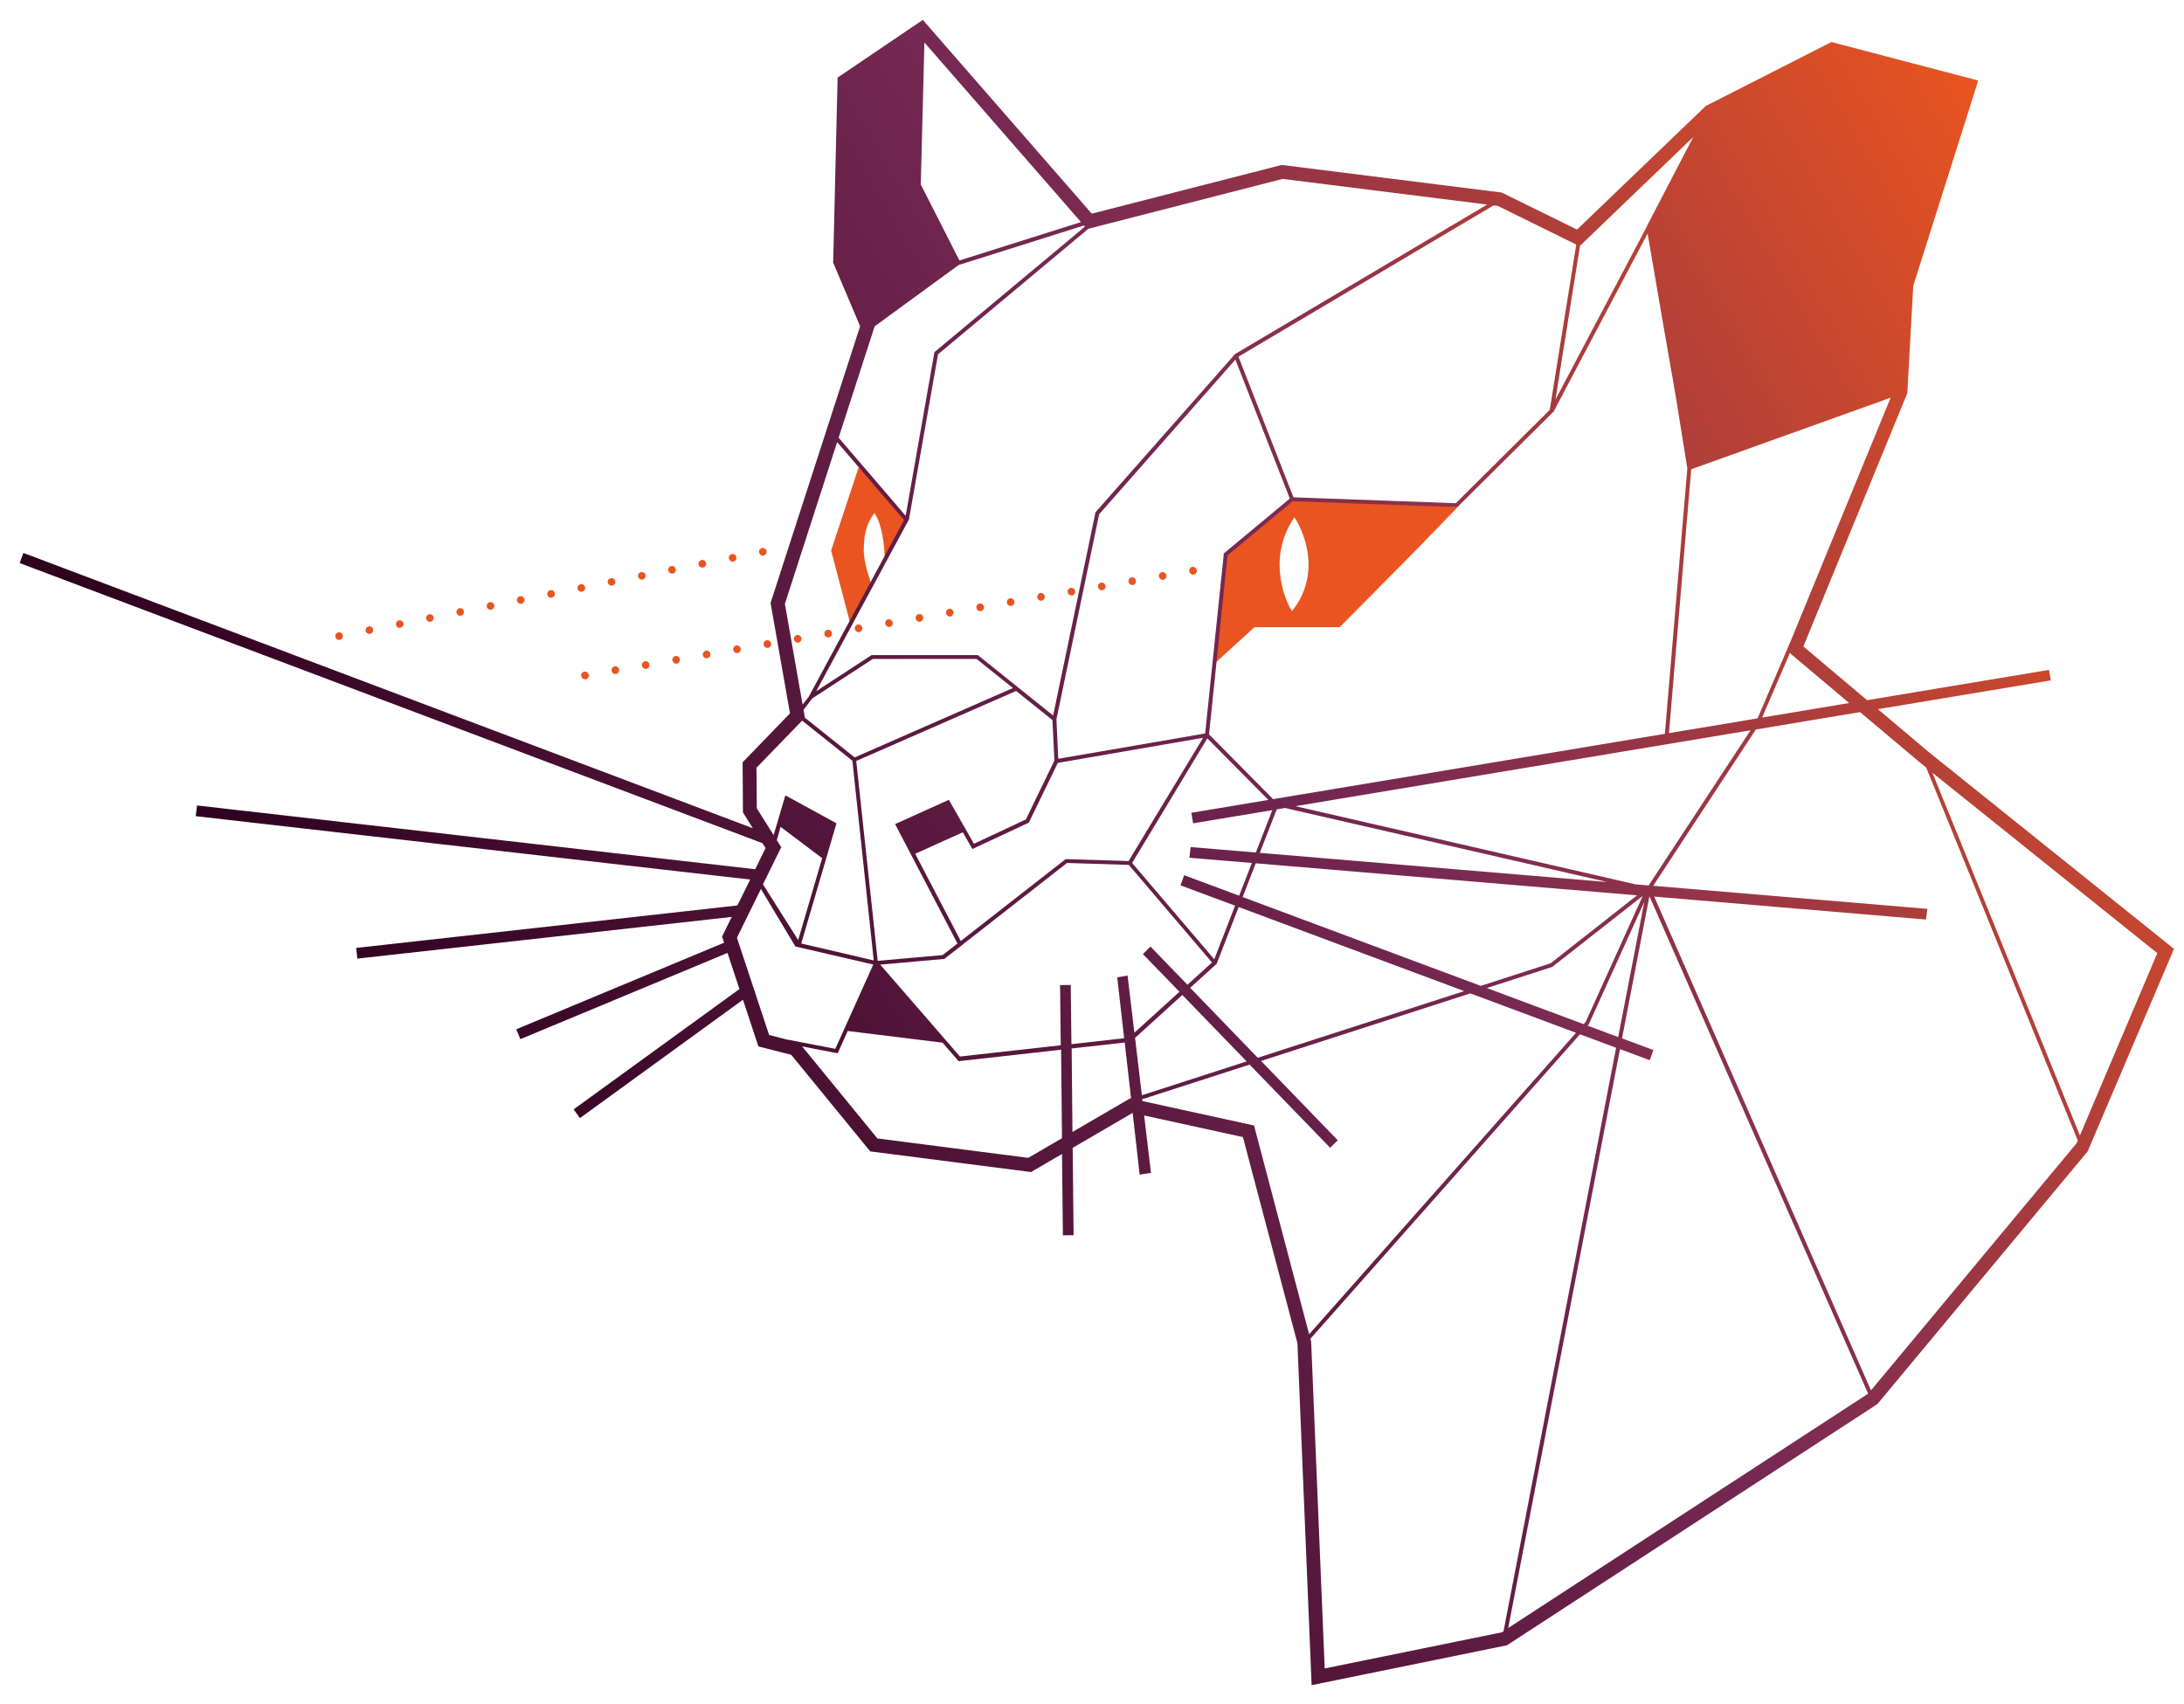 <?xml version="1.0" encoding="UTF-8" standalone="no"?>
<!-- Generator: Adobe Illustrator 24.0.1, SVG Export Plug-In . SVG Version: 6.00 Build 0)  -->
<svg id="Layer_1" style="enable-background:new 0 0 1922.2 1500" xmlns="http://www.w3.org/2000/svg" xml:space="preserve" viewBox="0 0 1922.2 1500" version="1.1" y="0px" x="0px" xmlns:xlink="http://www.w3.org/1999/xlink">
<style type="text/css">
	.st0{fill:#E95420;}
	.st1{fill:url(#SVGID_1_);}
</style>
<title>Artboard 1 copy 2</title>
	<path class="st0" d="m1214.2 443.2l-76.9-3.8-59.3 49.3-3.5 26.4-7 70.4 36.6-33.4h75l66.3-66.9 37.6-38.9-68.8-3.1zm-77.2 94.8s-10.8-16.6-10.8-41.2c0-24.7 13.1-41.4 13.1-41.4s12.4 17.9 12.4 42.1c0 24.6-14.7 40.5-14.7 40.5z"/>
	<path class="st0" d="m760.2 484.3c0-18 4.6-26.1 9.4-32.7 9 13.6 9 39.4 9 39.4l18.6-34-41.4-45.8-24.3 73.4 16.9 64.5 18.4-34.7c-0.8-3.4-6.6-18.7-6.6-30.1z"/>
	<path class="st0" d="m511.5 595.2c-0.3-1.9 0.9-3.6 2.8-3.9 1.8-0.3 3.5 0.9 3.9 2.8 0.3 1.8-0.9 3.6-2.7 3.9h-0.6c-1.7-0.1-3.1-1.2-3.4-2.8zm26.8-4.7c-0.3-1.8 0.9-3.6 2.7-3.9s3.5 0.9 3.9 2.8c0.3 1.8-0.9 3.6-2.7 3.9-0.2 0.1-0.4 0.1-0.6 0.1-1.7 0-3.1-1.2-3.3-2.9zm26.7-4.5c-0.3-1.8 0.9-3.6 2.7-3.9s3.5 0.9 3.9 2.8c0.3 1.8-0.9 3.6-2.7 3.9-0.2 0-0.4 0.1-0.6 0.1-1.6-0.1-3-1.3-3.3-2.9zm26.8-4.6c-0.3-1.8 0.9-3.6 2.7-3.9s3.5 0.9 3.9 2.8c0.3 1.8-0.9 3.6-2.7 3.9-0.2 0-0.4 0.1-0.6 0.1-1.7-0.1-3-1.3-3.3-2.9zm26.8-4.7c-0.3-1.8 0.9-3.6 2.7-3.9s3.5 0.9 3.9 2.8c0.3 1.8-0.9 3.6-2.7 3.9-0.2 0.1-0.4 0.1-0.6 0.1-1.7-0.1-3.1-1.2-3.3-2.9zm26.7-4.6c-0.3-1.8 0.9-3.6 2.7-3.9s3.5 0.9 3.9 2.8c0.3 1.8-0.9 3.6-2.7 3.9-0.2 0.1-0.4 0.1-0.6 0.1-1.6-0.1-3-1.2-3.3-2.9zm26.8-4.6c-0.3-1.8 0.9-3.6 2.7-3.9s3.5 1 3.9 2.8c0.3 1.9-0.9 3.6-2.7 3.9-0.2 0-0.4 0.1-0.6 0.1-1.7-0.1-3.1-1.2-3.3-2.9zm26.7-4.6c-0.3-1.8 0.9-3.6 2.7-3.9s3.5 0.9 3.9 2.8c0.3 1.8-0.9 3.6-2.7 3.9-0.2 0.1-0.4 0.1-0.5 0.1-1.7-0.1-3.1-1.2-3.4-2.9zm26.8-4.6c-0.3-1.8 0.9-3.6 2.7-3.9s3.6 0.9 3.9 2.8c0.3 1.8-0.9 3.6-2.7 3.9-0.2 0.1-0.4 0.1-0.5 0.1-1.7-0.1-3.2-1.3-3.4-2.9zm26.7-4.6c-0.3-1.8 0.9-3.6 2.7-3.9s3.6 0.9 3.9 2.8c0.3 1.8-0.9 3.6-2.7 3.9-0.2 0-0.4 0.1-0.5 0.1-1.6-0.1-3.1-1.3-3.4-2.9zm26.8-4.6c-0.3-1.8 0.9-3.6 2.7-3.9s3.6 0.9 3.9 2.8c0.3 1.8-0.9 3.6-2.7 3.9-0.2 0.1-0.4 0.1-0.5 0.1-1.7-0.1-3.1-1.3-3.4-2.9zm26.8-4.6c-0.3-1.8 0.9-3.6 2.7-3.9s3.6 0.9 3.9 2.8c0.3 1.8-1 3.6-2.7 3.9-0.2 0.1-0.4 0.1-0.6 0.1-1.6-0.1-3.1-1.3-3.3-2.9zm26.7-4.6c-0.3-1.8 0.9-3.6 2.7-3.9 1.9-0.3 3.6 0.9 3.9 2.8 0.3 1.8-0.9 3.6-2.7 3.9-0.2 0-0.4 0.1-0.6 0.1-1.6-0.1-3-1.3-3.3-2.9zm26.8-4.7c-0.3-1.8 0.9-3.6 2.7-3.9s3.5 0.9 3.9 2.8c0.3 1.9-0.9 3.6-2.8 3.9-0.2 0-0.4 0.1-0.5 0.1-1.6 0-3-1.2-3.3-2.9zm26.8-4.6c-0.3-1.8 0.9-3.6 2.7-3.9s3.5 0.9 3.9 2.8c0.3 1.8-0.9 3.6-2.7 3.9-0.2 0.1-0.4 0.1-0.6 0.1-1.7-0.1-3.1-1.2-3.3-2.9zm26.7-4.6c-0.3-1.8 0.9-3.6 2.7-3.9s3.5 0.9 3.9 2.8c0.3 1.8-0.9 3.6-2.7 3.9-0.2 0.1-0.4 0.1-0.6 0.1-1.6-0.1-3-1.2-3.3-2.9zm26.8-4.6c-0.3-1.9 0.9-3.6 2.7-3.9s3.5 1 3.9 2.8c0.3 1.8-0.9 3.6-2.7 3.9h-0.6c-1.6 0-3-1.1-3.3-2.8zm26.7-4.6c-0.3-1.8 0.9-3.6 2.7-3.9s3.5 0.9 3.9 2.8c0.3 1.8-0.9 3.6-2.7 3.9-0.2 0.1-0.4 0.1-0.6 0.1-1.5-0.1-3-1.2-3.3-2.9zm26.8-4.6c-0.3-1.8 0.9-3.6 2.7-3.9s3.5 0.9 3.9 2.8c0.3 1.8-0.9 3.6-2.7 3.9-0.2 0-0.4 0.1-0.6 0.1-1.6-0.1-3-1.3-3.3-2.9zm26.8-4.6c-0.3-1.8 0.9-3.6 2.7-3.9s3.5 0.9 3.9 2.8c0.3 1.8-0.9 3.6-2.7 3.9-0.2 0-0.4 0.1-0.5 0.1-1.7-0.1-3.2-1.3-3.4-2.9zm26.7-4.6c-0.3-1.8 0.9-3.6 2.7-3.9s3.5 0.9 3.9 2.8c0.3 1.8-0.9 3.6-2.7 3.9-0.2 0.1-0.4 0.1-0.5 0.1-1.7-0.1-3.1-1.3-3.4-2.9z"/>
	<path class="st0" d="m295.2 560.7c-0.4-1.8 0.8-3.6 2.6-4s3.6 0.9 3.9 2.6c0.4 1.8-0.8 3.6-2.6 4-0.2 0.1-0.4 0.1-0.6 0.1-1.6 0-3-1.2-3.3-2.7zm26.6-5.3c-0.3-1.9 0.9-3.6 2.7-4s3.5 0.8 3.9 2.6-0.8 3.6-2.6 4c-0.2 0-0.4 0.1-0.6 0.1-1.7 0-3.1-1.2-3.4-2.7zm26.7-5.4c-0.3-1.8 0.9-3.6 2.6-3.9 1.8-0.4 3.6 0.8 4 2.6 0.3 1.8-0.9 3.6-2.7 3.9-0.2 0.1-0.4 0.1-0.6 0.1-1.6 0.1-3-1.1-3.3-2.7zm26.6-5.3c-0.4-1.8 0.8-3.6 2.6-3.9 1.8-0.4 3.6 0.8 3.9 2.6 0.4 1.8-0.8 3.6-2.6 3.9-0.2 0.1-0.4 0.1-0.6 0.1-1.6 0-3-1-3.3-2.7zm26.7-5.3c-0.4-1.8 0.8-3.6 2.6-4 1.8-0.3 3.5 0.9 3.9 2.7s-0.8 3.6-2.6 3.9c-0.2 0.1-0.4 0.1-0.6 0.1-1.6 0-3-1-3.3-2.7zm26.6-5.3c-0.3-1.8 0.9-3.6 2.7-4 1.8-0.3 3.5 0.9 3.9 2.7s-0.8 3.6-2.6 3.9c-0.2 0.1-0.4 0.1-0.6 0.1-1.7 0-3.1-1-3.4-2.7zm26.6-5.3c-0.4-1.8 0.8-3.6 2.6-3.9 1.8-0.4 3.6 0.9 4 2.6 0.3 1.8-0.9 3.6-2.7 4-0.2 0.1-0.4 0.1-0.6 0.1-1.6-0.1-3-1.2-3.3-2.8zm26.7-5.3c-0.4-1.8 0.8-3.6 2.6-3.9 1.8-0.4 3.6 0.8 3.9 2.6 0.4 1.8-0.8 3.6-2.6 4-0.2 0-0.4 0.1-0.6 0.1-1.6 0-3-1.2-3.3-2.8zm26.6-5.3c-0.3-1.8 0.9-3.6 2.7-3.9 1.8-0.4 3.5 0.8 3.9 2.6s-0.8 3.6-2.6 3.9c-0.2 0.1-0.4 0.1-0.6 0.1-1.7 0.1-3.1-1.1-3.4-2.7zm26.6-5.3c-0.4-1.8 0.8-3.6 2.6-3.9 1.8-0.4 3.6 0.8 4 2.6s-0.9 3.6-2.6 3.9c-0.2 0.1-0.5 0.1-0.6 0.1-1.7 0-3.1-1.1-3.4-2.7zm26.7-5.3c-0.4-1.8 0.8-3.6 2.6-4 1.8-0.3 3.6 0.9 4 2.7 0.3 1.8-0.9 3.6-2.7 3.9-0.2 0.1-0.4 0.1-0.6 0.1-1.6 0-3-1.1-3.3-2.7zm26.6-5.3c-0.4-1.8 0.8-3.6 2.6-4 1.8-0.3 3.6 0.9 3.9 2.7 0.4 1.8-0.8 3.6-2.6 3.9-0.2 0.1-0.4 0.1-0.6 0.1-1.6 0-3-1.1-3.3-2.7zm26.6-5.3c-0.3-1.8 0.9-3.6 2.6-4 1.8-0.4 3.6 0.8 4 2.6s-0.8 3.6-2.6 4c-0.2 0.1-0.4 0.1-0.6 0.1-1.7 0-3.1-1.1-3.4-2.7zm26.7-5.3c-0.4-1.8 0.8-3.6 2.6-3.9 1.8-0.4 3.6 0.8 4 2.6 0.3 1.8-0.9 3.6-2.7 4-0.2 0-0.4 0.1-0.6 0.1-1.6-0.1-3-1.2-3.3-2.8zm26.6-5.3c-0.4-1.8 0.8-3.6 2.6-3.9 1.8-0.4 3.6 0.8 3.9 2.6 0.4 1.8-0.8 3.6-2.6 4-0.2 0-0.4 0.1-0.6 0.1-1.6-0.1-3-1.2-3.3-2.8z"/>
<linearGradient id="SVGID_1_" y2="276.5" gradientUnits="userSpaceOnUse" x2="1859.9" y1="1129.2" x1="383.07">
	<stop stop-color="#2C001E" offset="0"/>
	<stop stop-color="#772953" offset=".55"/>
	<stop stop-color="#E95420" offset="1"/>
</linearGradient>
<path class="st1" d="m1652.8 624.3l150.2-25 2-0.3-1.6-9.3-160.1 26.7-56.1-47.3 91.5-223 5.2-94.4 57.2-180.8-129.2-33.9-110.6 56.3-113.3 108.8-66.3-32.6-193.6-24.3-167.2 42.9-148.7-170.6-75 50.8-3.9 162.9 23.7 56-78.8 243.6 17.1 97.2-41.7 43.1 0.3 44.1 8.7 13.9-640.1-241.6-1.9-0.7-3.3 8.9 653.8 246.6 2.7 4.3-9.1 18.6-489.3-55.9-2-0.2-1.1 9.4 488 55.8-11.3 22.8-335.5 37.4 1 9.4 329.5-36.7-8.5 17.3 1.8 5.4-182.9 76.2 3.6 8.7 182.3-75.9 10.5 31.8-145.9 105.9 5.5 7.7 143.5-104.2 13.6 41.1 28.9 7.4 69.5 85 141.5 18.2 27.3-15.9 0.8 71.6 9.4-0.1-0.8-76.9 52.6-30.7h0.2l5.9 52.2 0.2 2.1 10-1.6-6-50.5 86.9 19 48 181.5 12.5 301 171.9-35.1 325.2-211.8 0.8-0.5 185.1-222.5 76-178.3-216.2-173.5-44.4-37.5zm-549.1 366.5l-98.2-21.5-0.2-1.6 94.5-30.5 70.9 73.2 6.7-6.6-67.5-69.8 184.2-59.5 93 34.7-234.9 265.4-48.5-183.8zm-331.5 11.4l-66.2-81 29.6 5.7 1.7 0.3 8.8-19.6 83.5 10.3 13.5 15.6 0.6 0.7 90.2-10.1 0.8 77.9-29.7 17.3-132.8-17.1zm-95.3-91.1l-28.3-85.6 21.1-42.9 30.6 51 0.7-0.4-0.1 0.2 42.2 9.8 25.5 5.9-33.4 74.2-41-7.9 0.1 0.1-1.9-0.4-15.5-4zm59.9-521.9l58.9 68.6-83.6 155h0.1l-5.8 7.5-15.6-88.7 46-142.4zm107.6-159.9l-34-66.9 3.2-125 137.8 158.1-107 33.8zm-74.6 58l73.9-54 110.3-34.8 0.9 1-132 110.1-0.5 0.4-25.3 144.1-59-68.8 31.7-98zm624 614.3l-85.2-31.8 57.6-18.6 79.6-62.5-50.2 110.9-1.8 2zm-546.4-168.9l8.4 14.7 49.7-23.2 25.5-52.6 127.9-22.1-65.6 108.5-55.4-1.7-92.3 72.1-40.1-76.8 41.9-18.9zm233-243.8l57.4-47.7 144.1 5.3h0.7l84.3-83.7 0.2 0.1 83-157.3 13.3 77.5 11.1 63.6 10.5 65.1 0.1 0.1-19.8 234.1-344.8 57.5-56.4-57 16.3-157.6zm-38.2 281.6l-3.2 8.9 48 17.9-18.3 47.2-72.3-84.8 66.2-109.7 53.7 54.2-65.8 11-2 0.3 1.6 9.3 69.7-11.6-14.5 37.3-57.4-4.8-1.1 9.4 55 4.6-11.2 28.8-48.4-18zm397.2 8l-299.3-68.8 400.6-66.8-89.7 136.6-11.6-1zm-308.4-67.2l283.7 65.2-305.9-25.7 14.9-38.3 7.3-1.2zm-356.3 137.9l56.4-5 0.6-0.5 15.6-12.1v-0.1l91.8-71.8 54.4 1.7 73.2 85.9-21.6 19.6-32.5-33.6-6.7 6.6 32.2 33.2-39.7 36-6-50.3-9.1 1.6 6.1 53.6-46.4 5.2-0.6-52.1-9.4 0.1 0.6 53-88.7 9.9-70.2-80.9zm224.3 64.5l41.6-37.8 56.6 58.5-92.2 29.8-6-50.5zm48.5-44.1l23.3-21.1 19.4-50 198.5 74-181.7 58.7-59.5-61.6zm317.3-21.6l-61.5 19.9-209.6-78.2 11.5-29.7 335.6 28.2-76 59.8zm330.3-38.5l1.2-9.4-241.3-20.3 90.4-137.6 91.7-15.3 52.6 44.3 5.6 4.5 133.4 328.3-1 2.4-181 217.6-190.8-434.7 239.2 20.2zm-144.2-177.8l24.4-56.8 52.2 44-76.6 12.8zm-4 0.7l-78 13 19.6-232.3 175.5-63-87.7 213.6-29.4 68.7zm-56.6-511.8l-40.7 78.2-0.1 0.4v0.1l-80.5 152.5 21.6-135.4 99.7-95.8zm-172 60.7l69 34-23.3 145.5-82.7 82.2-142.9-5.2-48.4-123.8 224.6-133.2 3.7 0.5zm-231 135.3l47.9 122.3-57.7 48h-0.3v0.3l-0.3 0.2 0.2 0.3-16.4 158-129.3 22.3-1.6-34.7 37.6-180.6 119.9-136.1zm-161 317.3l1.7 35.7-25.1 51.8-45.7 21.4-22.1-38.7-47.3 21.4 54.9 105.1-13.1 10.2-57.1 5.1-18.9-176 140.7-61.6 32 25.6zm-174.1 32.9l-43.8-35-1.2-6.9 7.6-10 53.4-34.8h91.3l32 25.6-139.3 61.1zm-46.2-32.4l44.2 35.3 18.8 175.8-23.9-5.6-39.9-9.3 30.6-104.4 0.4-1.4-19.5-10.7-23.6-12.9-1.9-1-10.3 35-14.8-23.6-0.3-35.7 40.2-41.5zm-22.3 105.3l3.3-11.8 36.6 27.6-21.1 72.1-31-49.1 16.1-32.7-3.9-6.1zm259.5 183.3l46.7-5.2 5.6 49.3-0.8-0.2-50.8 29.6-0.7-73.5zm454.1-20.1l1-1.1 48.9-107.9-23 119.1-26.9-10.1zm433.3 96.7l-129.8-319.3 197.9 158.8-68.1 160.5zm-701.7-842.1l180 22.6-221.9 131.6-122.5 138.9-0.3 0.3-37.3 179-66.3-53.2h-93.5l-48.7 31.8 81.6-151.2 25.6-145.4 132.3-110.5 171-43.9zm192.9 1279.5l-155.9 31.8-11.9-287.4-0.7-2.8 237.3-268.1 31.8 11.9-99.1 513.7-1.5 0.9zm104-513.4l24.3 9 1.9 0.7 3.2-8.9-27.6-10.3 24.1-125.1 192.5 437.9-316.8 206.3 98.4-509.6z"/>
</svg>
